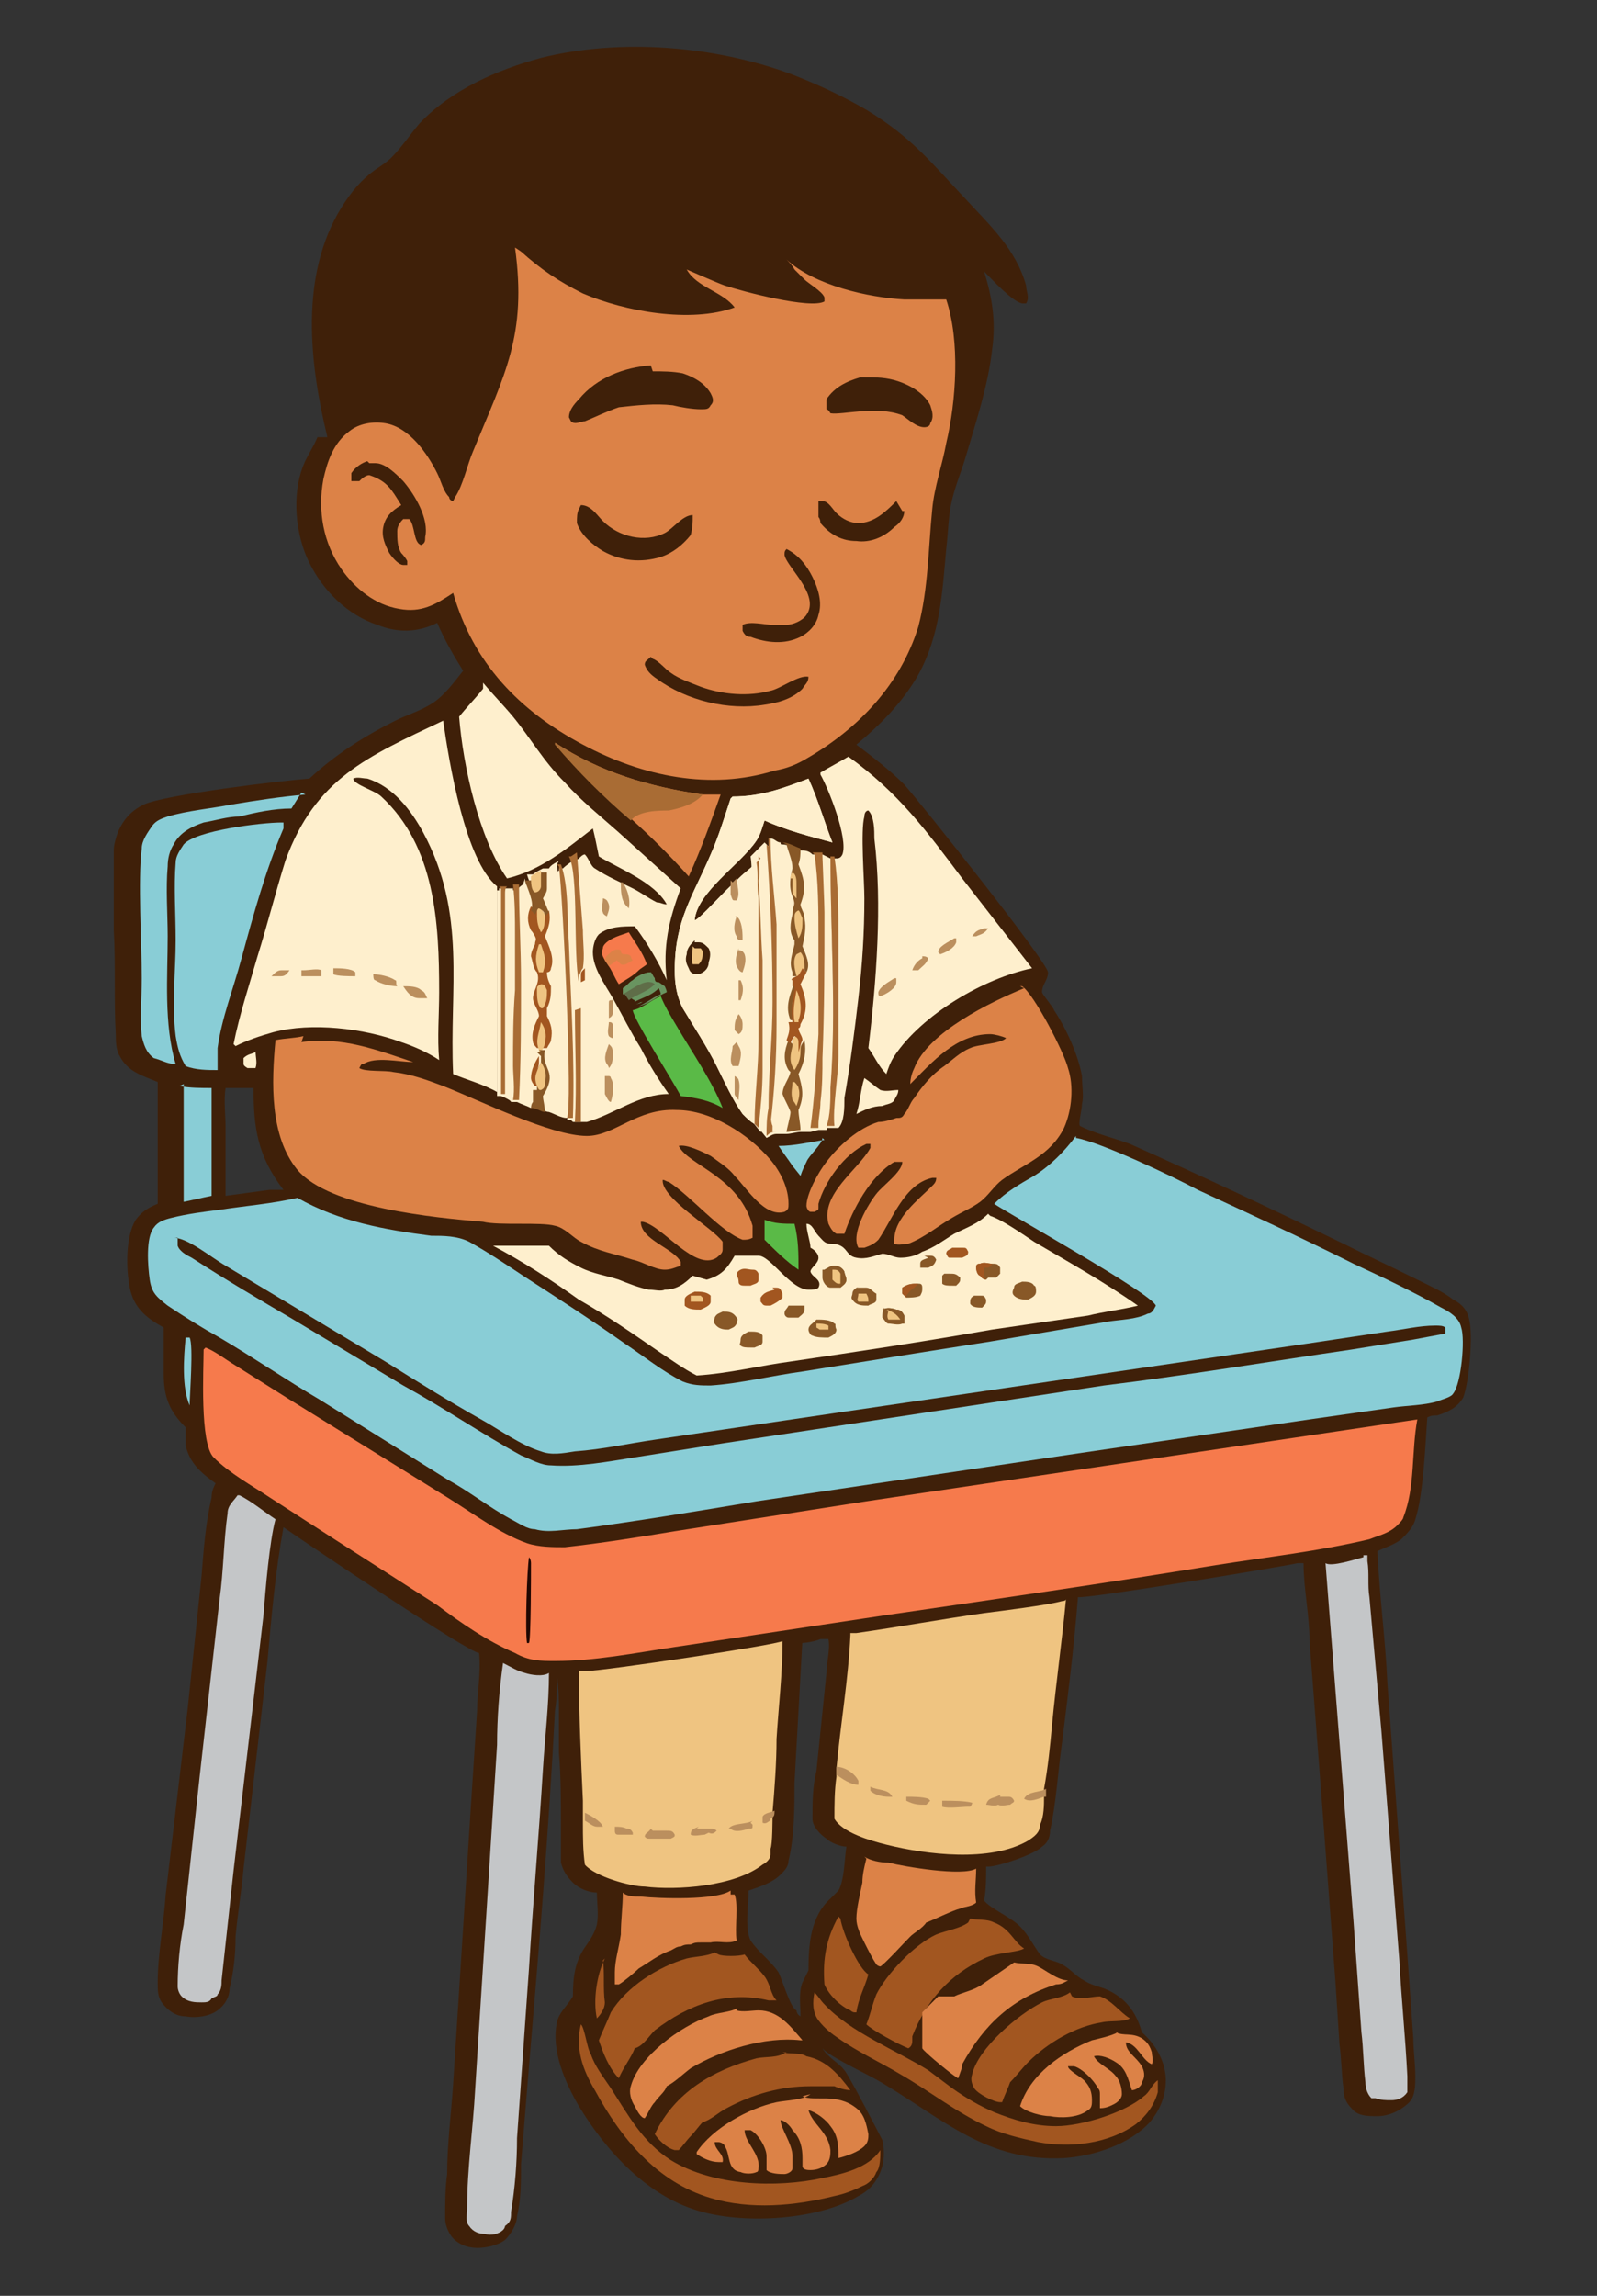 <?xml version="1.0" encoding="UTF-8"?>
<svg id="Layer_1" xmlns="http://www.w3.org/2000/svg" version="1.1" viewBox="0 0 80 115">
  <rect x="0" y="0" width="80" height="115" fill="#333333" stroke="none"/>
  <!-- Generator: Adobe Illustrator 29.1.0, SVG Export Plug-In . SVG Version: 2.1.0 Build 142)  -->
  <path d="M16.4,21.9c-.9-3.7-1.4-8.1.7-11.5.5-.8,1-1.4,1.7-1.9.3-.2.6-.4.8-.6.5-.5.9-1.1,1.4-1.7,1.6-1.7,3.9-2.7,6.1-3.3,4-1,8.7-.6,12.5.8,1.3.5,2.6,1.1,3.8,1.8,2.3,1.4,3.2,2.6,5,4.5,1.2,1.3,2.5,2.5,3,4.3,0,.3.2.6,0,.9,0,0,0,0-.2,0-.5-.1-1.5-1.2-1.9-1.6.4,1.3.6,2.5.4,3.9-.2,1.8-.8,3.6-1.3,5.3-.2.7-.5,1.4-.7,2.2-.2.8-.2,1.7-.3,2.5-.2,2.2-.3,4.3-1.4,6.3-.8,1.4-1.9,2.5-3.1,3.5.8.6,1.7,1.3,2.4,2,.8.9,7.1,8.8,7.2,9.4,0,.4-.3.6-.3,1,0,.1.6.8.6.9.6.9,1.2,2.2,1.4,3.3,0,.5.1,1,0,1.4,0,.3-.2,1-.1,1.1.8.4,1.7.6,2.5.9,3.6,1.6,7.2,3.3,10.7,5,1.2.6,2.5,1.2,3.7,1.8.6.3,1.3.6,1.8,1,.4.2.7.5.8,1,.2.8,0,3.1-.3,3.9-.3.5-.7.7-1.3.9-.2,0-.3,0-.5.1-.1,1.4-.2,3.9-.6,5.1-.1.4-.4.7-.7,1-.4.3-.8.4-1.2.6.1,2.2.4,4.4.5,6.6l1,13.6.3,4.2c0,.6.1,1.3.1,1.9,0,.4,0,1-.3,1.3-.4.4-1,.7-1.6.7-.5,0-1,0-1.3-.4-.3-.3-.4-.6-.4-1-.1-.7-.1-1.5-.2-2.2l-.2-3.1-.7-9.3-.6-7.8c0-1.3-.3-2.6-.3-3.9h0c0,0-.2,0-.3,0-.9.2-10.6,1.8-11,1.7,0,0,0,0,0,0-.2,2.5-.5,4.9-.8,7.3-.2,1.4-.3,3.1-.6,4.4,0,.3-.1.6-.4.8-.4.4-2.2,1-2.7,1,0,0,0,0-.1,0,0,.6,0,1.1-.1,1.7.3.4,1.3.8,1.8,1.3.4.4.7,1,1,1.4,0,0,0,0,0,0,.3.3.8.3,1.1.5.4.2.7.6,1.1.8.3.2.7.3,1,.4,1,.4,1.6,1.1,1.9,2.2.7.6,1.2,1.5,1.2,2.4,0,.8-.3,1.5-.8,2.1-1,1.1-2.8,1.7-4.3,1.8-3.8.2-6-1.9-9-3.7-.8-.5-2.4-1.2-3-1.7,0,0,0,0-.1-.1,0,0,0,0,0,0,.3.5.8.7,1.1,1.1.2.2,1.8,3.3,1.9,3.5.1.4.1.9,0,1.3-.2.7-.6,1.2-1.2,1.5-2,1.2-5.6,1.4-7.8.8-2.7-.7-4.8-3-6.2-5.3-.7-1.2-1.4-2.8-1.1-4.2.1-.5.5-.8.8-1.3,0-1,.1-1.8.7-2.6.2-.3.4-.6.5-1,.1-.5,0-1.1,0-1.6-.4,0-.9-.2-1.2-.5-.3-.3-.5-.6-.6-1,0-.6,0-1.3,0-1.9,0-1.2,0-2.4-.1-3.6,0-.7,0-1.4,0-2,0-.6,0-1.2-.1-1.8h0c0,.6,0,1.1-.1,1.7-.3,5.9-.8,11.9-1.3,17.8l-.4,4.9c0,.9,0,1.8-.2,2.6,0,.4-.3.9-.6,1.2-.4.3-1,.4-1.4.4-.5,0-1-.2-1.3-.6-.2-.3-.3-.6-.3-.9,0-.7,0-1.5.1-2.2,0-1.5.2-3,.3-4.5l.9-14.1.3-4.6c0-.9.2-1.9.1-2.9-.5,0-8.5-5.4-9.8-6.3-.4,2.2-.6,4.4-.8,6.7-.4,3.5-.8,6.9-1.2,10.4-.1,1.1-.3,2.3-.4,3.4,0,.9-.1,1.8-.3,2.6,0,.4-.2.8-.6,1.1-.4.3-1.1.4-1.6.3-.5,0-.9-.3-1.2-.7-.2-.3-.2-.6-.2-1,0-1.4.3-2.9.4-4.4l1.1-9.3.7-6.7c.1-1.3.2-2.6.5-3.9,0-.3.1-.5.2-.7-.7-.5-1.3-1-1.5-1.9,0-.3,0-.6,0-.9-.8-.8-1.1-1.5-1.1-2.7,0-.8,0-1.6,0-2.3-.9-.5-1.5-1-1.7-2-.2-1-.2-2.6.3-3.4.3-.4.6-.6,1.1-.8v-6.1c-.7-.3-1.5-.5-1.9-1.3-.2-.3-.2-.8-.2-1.1-.1-1.7,0-3.5-.1-5.2,0-1.3,0-2.7,0-4,0-.3.1-.6.2-.9.3-.7.7-1.1,1.3-1.4,1.1-.5,6.9-1.2,8.3-1.3,1.3-1.2,2.7-2.1,4.3-2.9.6-.3,1.3-.5,1.9-.9.6-.4,1.1-1.1,1.5-1.6-.5-.8-.9-1.5-1.3-2.4-1,.5-2,.5-3,.1-1.5-.5-2.7-1.7-3.4-3.1-.7-1.4-.9-3.4-.3-4.9.2-.5.5-.9.7-1.4ZM40.2,82.1l-.4,7.2c0,1.2,0,2.7-.3,3.9,0,.3-.2.5-.4.7-.4.4-1,.6-1.6.8,0,.7-.2,1.9.1,2.5,0,0,0,0,0,0,.4.6,1,1,1.4,1.6.2.4.6,1.8.9,1.9,0,0,0,.2.2.3,0-.6-.1-1.2.1-1.7.1-.2.2-.4.3-.6,0-1.3.1-2.7,1.1-3.6.1-.1.3-.3.4-.4.3-.5.3-1.6.4-2.2-.3,0-.8-.2-1-.4-.3-.2-.7-.6-.7-1,0-.8,0-1.6.2-2.4l.5-4.9c0-.5.2-1.2.1-1.7-.1,0-.3,0-.4,0-.2.1-.7.2-1,.2,0,0,0,0-.1,0ZM11.3,59.9l2.2-.3c.2,0,.5,0,.7,0-1.3-1.7-1.5-3.1-1.5-5.1-.4,0-.8,0-1.2,0h-.2c-.1.6,0,1.4,0,2,0,1.2,0,2.4,0,3.5Z" fill="#3f2009"/>
  <path d="M53.9,57c1.2.2,4.8,1.9,6.1,2.6,2.6,1.2,5.2,2.4,7.8,3.7,1.5.7,3,1.4,4.4,2.2.4.2.9.5,1,1,.2.6,0,2.8-.4,3.3-.1.2-.6.3-.8.4-.7.2-1.5.2-2.2.3l-4.2.6-11.6,1.7-16.1,2.4c-3,.5-6,1-9,1.4-.7,0-1.4.2-2.1,0-.4,0-.8-.3-1.2-.5-1.1-.6-2.1-1.4-3.2-2l-6.4-4c-1.7-1-3.3-2.1-5-3.1-.9-.5-1.7-1-2.6-1.6-.5-.4-.8-.6-.9-1.3-.1-.7-.2-2.1.2-2.6.2-.3.5-.4.9-.5.8-.2,1.6-.3,2.4-.4,1.3-.2,2.6-.3,3.9-.6,2.1,1.2,4.4,1.6,6.7,1.9.6,0,1.3,0,1.9.3.9.5,1.8,1.1,2.7,1.7,1.7,1.1,3.4,2.2,5.1,3.4.9.6,1.9,1.4,2.9,1.9.5.2.9.2,1.4.2,1.5-.1,3.1-.5,4.6-.7,3.1-.5,6.2-1,9.4-1.5l5.9-1c.6-.1,1.4-.1,2-.4.2,0,.3-.2.4-.4-.2-.6-7.2-4.5-8.1-5.1.6-.6,1.3-1,2-1.4.8-.5,1.5-1.2,2.1-2Z" fill="#89cdd6"/>
  <path d="M8.7,62c.7,0,1.9,1,2.6,1.4l8,4.8c1.6,1,3.2,2,4.8,2.9.9.5,2,1.3,3,1.6.5.2,1.1.1,1.7,0,1.4-.1,2.7-.4,4.1-.6l8.8-1.3,23.8-3.5,4-.6c.8-.1,1.6-.3,2.4-.3.2,0,.4,0,.5.1,0,.2,0,.2,0,.3-.5.1-1.1.2-1.6.3l-3.1.5c-4.1.6-8.3,1.3-12.4,1.8l-19.1,2.9-4.4.7c-1.3.2-2.8.5-4.2.4-.5,0-1-.3-1.5-.5-2-1.1-3.9-2.4-5.9-3.5l-5.5-3.3c-1.7-1-3.4-2-5.1-3.1-.2-.1-.6-.3-.7-.6,0-.1,0-.3,0-.4Z" fill="#3f2009"/>
  <path d="M26.1,12.6c1,.9,1.9,1.5,3.1,2.1,2.1.9,5.4,1.5,7.6.7-.6-.8-1.9-1-2.4-1.9,0,0,1.6.7,1.9.8.9.3,4.3,1.2,5,.8,0,0,0,0,0-.2-.1-.3-.8-.7-1-.9-.2-.2-.3-.3-.5-.5-.1-.2-.3-.4-.4-.5,1.4,1.3,4.1,1.9,5.9,2,.7,0,1.4,0,2.1,0,.7,2.1.5,5.1,0,7.2-.2,1.1-.6,2.2-.7,3.3-.2,2-.2,4-.7,5.9-.9,2.9-3,5.1-5.6,6.6-.5.3-1,.5-1.6.6-3.2,1-6.6.3-9.6-1.3-3.2-1.7-5.5-4.1-6.5-7.6-.9.6-1.6,1-2.7.8-1.2-.2-2.2-1-2.9-2-.9-1.3-1.2-2.9-.9-4.5.2-.9.5-1.8,1.3-2.4.5-.4,1.2-.5,1.8-.4,1.2.2,2.1,1.5,2.6,2.5.2.4.3.9.6,1.2,0,.1.1.2.2.2,0,0,0,0,.1-.2.4-.6.6-1.6.9-2.3,1.6-3.9,2.7-5.8,2.1-10.2Z" fill="#dc8247"/>
  <path d="M32.7,18.6c.5,0,1,0,1.5.1.6.2,1.1.5,1.4,1,.1.2.2.4,0,.6-.1.2-.2.2-.5.2-.4,0-1-.1-1.4-.2-.9-.1-1.8,0-2.7.1-.6.2-1.2.5-1.7.7-.2,0-.5.2-.7,0,0,0,0,0-.1-.2,0-.3.2-.6.5-.9.9-1.1,2.3-1.6,3.6-1.7Z" fill="#3f2009"/>
  <path d="M43.3,18.9c.6,0,1.1,0,1.7.2.6.2,1.3.6,1.6,1.2.1.3.2.6,0,.9,0,.1-.1.2-.3.2-.4,0-.8-.4-1.1-.6-1.3-.5-3,0-3.6-.1,0,0-.1-.2-.2-.2,0-.2,0-.4,0-.5.4-.6,1-.9,1.7-1.1Z" fill="#3f2009"/>
  <path d="M29.1,25.3c.5,0,.8.5,1.1.8.8.8,2.1,1.1,3.1.6.4-.2.9-.9,1.4-.9h0c0,.4,0,.6-.1,1-.4.5-.9.9-1.5,1.1-1,.3-2,.2-2.9-.3-.5-.3-1.1-.8-1.3-1.4,0-.3,0-.5.1-.7Z" fill="#3f2009"/>
  <path d="M32.7,33c.3.1.6.5.9.7.4.3,1,.5,1.5.7,1.1.4,2.4.5,3.5.2.5-.1,1.4-.8,1.9-.7h0c0,.3-.2.4-.3.6-.5.5-1.2.7-1.9.8-1.8.3-3.9-.2-5.4-1.3-.3-.2-.5-.4-.6-.7,0-.2.1-.2.3-.4Z" fill="#3f2009"/>
  <path d="M18.5,23.2c.1,0,.2,0,.3,0,.5,0,1,.5,1.4.9.6.7,1.3,1.9,1.1,2.8,0,.2,0,.3-.2.4-.4-.1-.3-1-.6-1.3-.1,0-.2,0-.3,0-.2.2-.3.4-.3.6,0,.4,0,.8.2,1.1,0,0,.2.2.3.4,0,0,0,0,0,.2,0,0-.1,0-.2,0-.2,0-.5-.3-.7-.6-.2-.4-.4-.8-.3-1.3.1-.5.4-.8.9-1.1-.5-.8-.7-1.2-1.6-1.5-.2,0-.4.2-.5.3-.1,0-.2,0-.4,0,0-.1,0-.2,0-.4.2-.3.5-.5.8-.6Z" fill="#3f2009"/>
  <path d="M39.4,27.5c.6.3,1,.8,1.3,1.4.3.6.5,1.3.3,1.9-.1.5-.5.9-.9,1.1-.8.4-1.7.3-2.5,0-.2,0-.3-.1-.4-.3,0-.1,0-.1,0-.3.4-.2,1.1,0,1.5,0,.2,0,.5,0,.7,0,.3,0,.8-.2,1-.5.7-1-1-2.4-1.1-3,0-.2,0-.2.2-.4Z" fill="#3f2009"/>
  <path d="M45.2,25.6s0,0,.1,0c0,0,0,0,0,0,0,0,0,0,0,0,0,0,0,0,0,0,0,0,0,0,0,0,0,0,0,0,0,0s0,0,0,0c0,0,0,0,0,0,0,0,0,0,0,0,0,.3-.2.6-.5.8-.5.5-1.2.8-1.9.7-.7,0-1.3-.3-1.8-.9,0,0,0-.2-.1-.3,0-.3,0-.6,0-.8,0,0,0,0,.2,0,.3,0,.5.4.7.6.3.3.7.5,1.1.5.8,0,1.4-.6,1.9-1.1Z" fill="#3f2009"/>
  <path d="M10.3,67.5c.5.2,1,.6,1.5.9l2.7,1.7,7.9,4.9c1.3.8,2.6,1.8,4,2.3.6.2,1.3.2,1.9.2,1.8-.2,3.7-.5,5.5-.8l9.6-1.5,27.6-4.1c-.3,1.6-.1,3.4-.7,4.9,0,.1-.2.3-.3.4-.4.4-.9.5-1.4.7-2.5.6-5.2.9-7.7,1.3-5.5.9-11,1.7-16.5,2.5l-10.6,1.6c-2,.3-4,.7-6,.7-.7,0-1.3,0-2-.4-1.4-.6-2.7-1.5-3.9-2.4l-5.3-3.4-3.1-2c-.9-.6-2-1.2-2.8-2-.7-.7-.5-4.4-.5-5.4Z" fill="#f67a4c"/>
  <path d="M26.5,78c0,0,.1.1.1.3,0,.5,0,3.8-.1,4,0,0,0,0-.1,0-.1-.6,0-3.7.1-4.3Z" fill="#210702"/>
  <path d="M15.1,52.2c2-.3,3.8.4,5.6,1-.7,0-1.9-.3-2.5.1-.1,0-.1,0-.2.2.3.2,1.3.1,1.7.2.9.1,1.7.4,2.5.7,1.8.7,5.4,2.5,7.2,2.5,1.4,0,2.5-1.4,4.5-1.3,1.7,0,3.6,1.2,4.7,2.5.5.6.9,1.4.9,2.2,0,.2,0,.3-.2.4-1,.3-1.9-1.2-2.5-1.8-.3-.4-.8-.7-1.2-1-.4-.2-1.2-.6-1.6-.5.5,1,3,1.5,3.7,4,0,.2,0,.4,0,.6-.2.1-.3.1-.5.1-1.1-.4-2.6-2.2-3.7-2.9-.1,0-.2-.1-.3-.1,0,0,0,0,0,0-.1.9,2.5,2.4,3,3.1,0,.1,0,.2,0,.4,0,.2-.2.3-.3.4-1.1.7-2.7-1.6-3.7-1.8,0,0,0,0-.1,0,0,.9,1.6,1.3,2,2,0,0,0,0,0,.2-.3.1-.5.2-.8.2-.5,0-1.1-.4-1.6-.5-.9-.3-1.7-.4-2.6-.9-.4-.2-.8-.7-1.3-.8-.7-.2-2.8,0-3.6-.2-2.4-.2-7.7-.7-9.3-2.6-1.4-1.7-1.3-4.4-1.1-6.5.5-.1,1-.1,1.4-.2Z" fill="#dc8247"/>
  <path d="M11.7,52.3c.3-1.5.8-3,1.2-4.4.5-1.6.9-3.2,1.4-4.8,1.5-4.1,4.1-5.2,7.9-7,.3,2.1,1.1,7,2.7,8.3,0,2.2,0,4.3,0,6.5,0,1.3,0,2.5,0,3.8-.7-.4-1.5-.6-2.2-.9-.2-4.3.7-8-1.5-12.1-.6-1.1-1.5-2.3-2.8-2.7-.2,0-.5-.1-.7,0,0,.3,1.1.6,1.4.9,2.7,2.5,2.9,6.3,2.9,9.8,0,1.1-.1,2.3,0,3.4-.6-.4-1.3-.7-1.9-.9-1.9-.7-4.5-1-6.4-.5-.7.2-1.3.4-1.9.7Z" fill="#feefcd"/>
  <path d="M18.7,48.8c.3,0,.8.1,1.1.3.1,0,0,.2.1.3-.3,0-.8-.1-1.1-.3-.1,0-.1-.2-.1-.3Z" fill="#bb8f5e"/>
  <path d="M20.2,49.4c.3,0,.7,0,.9.2.2.1.2.2.3.4-.1,0-.2,0-.4,0-.4,0-.6-.3-.8-.6Z" fill="#bb8f5e"/>
  <path d="M16.7,48.5c.3,0,.9,0,1.1.2,0,0,0,.1,0,.2-.3,0-.9,0-1.1-.1,0,0,0-.2,0-.3Z" fill="#bb8f5e"/>
  <path d="M15.2,48.6c.3,0,.7-.1.9,0,0,.1,0,.1,0,.3-.3,0-.7,0-1,0,0-.1,0-.1,0-.3Z" fill="#bb8f5e"/>
  <path d="M14,48.6c.2,0,.3,0,.5,0h0c-.2.3-.3.3-.5.3-.2,0-.3,0-.4,0h0c.2-.2.3-.3.5-.3Z" fill="#bb8f5e"/>
  <path d="M24.2,34.2c.5.6,1,1.1,1.5,1.7.9,1.1,1.5,2.2,2.6,3.3.8.9,1.8,1.7,2.7,2.5,1,.9,2.1,1.9,3.1,2.8-.6,1.6-.9,2.9-.7,4.6-.4-.9-1-1.9-1.6-2.7-.6,0-1.3,0-1.8.4-.2.2-.3.6-.3.9,0,.8.6,1.6,1,2.3h0c.5.9.9,1.7,1.4,2.5.4.8.9,1.6,1.4,2.3-1.5,0-2.7,1-4.1,1.4-.1,0-.2,0-.3,0h-.4c-.1-.1-.2-.2-.3-.2-.3,0-.6-.2-.9-.3-.2,0-.4-.2-.7-.2-.2-.1-.5-.2-.7-.3h-.3c0-.1-.5-.3-.5-.3h-.2c0-1.3,0-2.6,0-3.8,0-2.2,0-4.3,0-6.5h.4s.3,0,.3,0h.3c0-.1.3-.3.3-.3.1,0,.1,0,.3,0,.1-.1.3-.2.5-.3h.3c.1-.2.4-.3.5-.4h.2c.2-.2.4-.3.5-.4l.3-.2c.1-.1.2-.2.3-.2.2.2.3.6.5.7.6.4,1.3.7,1.9,1,.4.2.8.5,1.2.7.2,0,.3.1.5.1h0c-.6-1.1-2.4-1.8-3.4-2.4-.1-.5-.2-1-.3-1.4-1.3,1-2.6,2.1-4.3,2.5-1.4-2-2.2-5.6-2.4-8.1.4-.5.8-.9,1.2-1.4Z" fill="#feefcd"/>
  <path d="M26.3,44c0,.4.5,1.1.3,1.5-.1.4-.2.8,0,1.2,0,0,.1.2.2.3,0,.2,0,.2,0,.4,0,.2-.2.4-.2.6,0,.3.1.6.3.8.1.4-.2.8-.2,1.3,0,.4.3.6.3.9-.2.4-.5.8-.3,1.3,0,.2.1.3.2.5v.2c.1,0,.2.3.2.3-.2.4-.4.7-.2,1.2,0,0,0,0,0,0h-.2c.1.4.2.4,0,.7,0,.1,0,.2-.1.3-.2-.1-.5-.2-.7-.3h-.3c0-.1-.5-.3-.5-.3h-.2c0-1.3,0-2.6,0-3.8,0-2.2,0-4.3,0-6.5h.4s.3,0,.3,0h.3c0-.1.3-.3.3-.3Z" fill="#feefcd"/>
  <path d="M25.7,44.3c0,.8,0,1.6.1,2.5,0,.9,0,1.9,0,2.8,0,1.3,0,2.5-.1,3.8,0,.4,0,1.3,0,1.6l-.5-.2h-.2c0-1.3,0-2.6,0-3.8,0-2.2,0-4.3,0-6.5h.4s.3,0,.3,0Z" fill="#feefcd"/>
  <path d="M25,44.4h.4c-.1.1-.1.2-.1.4,0,1.1,0,2.3,0,3.4,0,2.2,0,4.4,0,6.6h-.2c0-1.3,0-2.6,0-3.8,0-2.2,0-4.3,0-6.5Z" fill="#a96c34"/>
  <path d="M25.7,44.3h.3c0,1.6.1,3.2.1,4.9,0,2,0,3.9-.1,5.9h-.3c.1-.5,0-1.3,0-1.7,0-1.3,0-2.5.1-3.8,0-.9,0-1.9,0-2.8,0-.8,0-1.6-.1-2.5Z" fill="#a96c34"/>
  <path d="M27,52.9v.3c0,.4-.3.7,0,1.2,0,0,0,0,0,0h-.2c0,0-.2-.2-.2-.4,0-.4.2-.8.4-1.1Z" fill="#a25620"/>
  <path d="M27.9,43.3c.2,1.6.7,12.2.4,12.6-.3,0-.6-.2-.9-.3-.2,0-.4-.2-.7-.2,0,0,0-.2.1-.3,0-.3,0-.3,0-.6h.2c0-.1,0-.2,0-.2-.2-.5,0-.7.2-1.2v-.3c0,0-.2-.2-.2-.2,0-.1-.2-.3-.2-.5-.1-.5.1-.9.3-1.3,0-.3-.3-.6-.3-.9,0-.4.4-.8.2-1.3-.2-.2-.2-.5-.3-.8,0-.2.1-.4.2-.6,0-.2.1-.2,0-.4,0,0-.1-.2-.2-.3-.2-.4-.2-.8,0-1.2.2-.4-.2-1.1-.3-1.5.1,0,.1,0,.3,0,.1-.1.3-.2.5-.3h.3c.1-.2.4-.3.5-.4Z" fill="#feefcd"/>
  <path d="M26.8,45.7c0-.1,0-.2.2-.3.1.1.2.3.3.4,0,0,.1-.1.2-.2.1.5,0,.8-.2,1.3.2.5.5,1.1.3,1.6,0,0,0,.2-.2.2,0,.3.1.5.2.7,0,.4,0,.7-.2,1.1,0,.2,0,.2,0,.4.2.4.3.7.2,1.2,0,.1-.1.2-.2.4h-.2c0,0-.1,0-.1,0h-.2c0,0-.2-.2-.2-.3-.1-.5.1-.9.3-1.3,0-.3-.3-.6-.3-.9,0-.4.4-.8.2-1.3-.2-.2-.2-.5-.3-.8,0-.2.1-.4.2-.6,0-.2.1-.2,0-.4,0,0-.1-.2-.2-.3-.2-.4-.2-.8,0-1.2l.2.2Z" fill="#a25620"/>
  <path d="M27,52.6s0,0,0,0c-.2-.5,0-.8.1-1.4.2.3.3.6.2,1,0,.2-.1.3-.2.5,0,0-.1,0-.1,0Z" fill="#efc481"/>
  <path d="M26.8,45.7c0-.1,0-.2.2-.3.1.1.2.3.3.4,0,.3,0,.7-.2.9,0,0,0,0,0,0-.2-.4-.2-.6-.2-1.1Z" fill="#efc481"/>
  <path d="M27.2,50.5s0,0-.1,0c-.2-.2-.2-.6-.2-.9,0-.2,0-.2.2-.3.2,0,.2.1.3.3,0,.3,0,.6-.2.9Z" fill="#efc481"/>
  <path d="M27.1,47.3c.2.6.3.8.1,1.4h-.2c-.2-.5-.2-.8,0-1.4Z" fill="#efc481"/>
  <path d="M27,52.6s.1,0,.1,0h.2c-.2,1,.7,1-.1,2.3,0,.2.1.5.1.8-.2,0-.4-.2-.7-.2,0,0,0-.2.1-.3,0-.3,0-.3,0-.6h.2c0-.1,0-.2,0-.2-.2-.5,0-.7.2-1.2v-.3c0,0-.2-.2-.2-.2h.2Z" fill="#885827"/>
  <path d="M27.1,53.2c.2.3.3.6.2,1,0,.2,0,.3-.2.4-.1,0-.1,0-.2-.2,0,0,0,0,0,0-.2-.5,0-.7.2-1.2Z" fill="#efc481"/>
  <path d="M27.1,43.7h.3c0,.2,0,.5,0,.8,0,.2-.1.3-.2.5.1.2.2.5.3.7,0,0-.1.1-.2.2,0-.2-.1-.3-.3-.4-.1,0-.1.2-.2.3l-.2-.2c.2-.4-.2-1.1-.3-1.5.1,0,.1,0,.3,0,.1-.1.3-.2.5-.3Z" fill="#885827"/>
  <path d="M27.1,43.7c0,.2,0,.5,0,.7,0,.1-.1.3-.3.3-.2-.1-.2-.5-.2-.8.1-.1.3-.2.5-.3Z" fill="#efc481"/>
  <path d="M28.6,42.9c.4,1,.2,5,.5,6.3,0,.4,0,.8,0,1.3,0,1.8.1,3.7,0,5.6h0c0,0-.4,0-.4,0-.1,0-.2,0-.3,0,.3-.5-.2-11.1-.4-12.6h.2c.2-.2.4-.3.5-.4Z" fill="#feefcd"/>
  <path d="M27.9,43.3h.2c.4,1.1.3,2.7.4,4,.1,2.9.3,5.8.2,8.7-.1,0-.2,0-.3,0,.3-.5-.2-11.1-.4-12.6Z" fill="#a96c34"/>
  <path d="M28.6,42.9l.3-.2c.1,1.3.2,2.6.3,3.9,0,.6.1,1.3,0,1.9-.1.1-.1.2-.2.4,0,.1,0,.2,0,.3-.3-1.4,0-5.4-.5-6.3Z" fill="#a96c34"/>
  <path d="M29.1,50.5c0-.2,0-.4,0-.6,0,0,0,.3,0,.4h0c0,.4,0,.9,0,1.3,0,.9,0,1.8,0,2.7,0,.6,0,1.3,0,1.9-.1,0-.2,0-.3,0h0c.1-1.9,0-3.8,0-5.6Z" fill="#a96c34"/>
  <path d="M29.1,49.2c0-.1,0-.2,0-.3,0-.2,0-.2.2-.4,0,.6,0,1.1,0,1.7h0c0,0,0-.4,0-.4,0,.2,0,.4,0,.6,0-.4,0-.8,0-1.3Z" fill="#a25620"/>
  <path d="M30.7,50h0c0,.3,0,.4,0,.6,0,.2,0,.3-.2.4h0c0-.3,0-.5,0-.7,0-.2,0-.2.2-.2Z" fill="#bb8f5e"/>
  <path d="M30.5,53.9c0,0,.1,0,.1.1.2.3.1.9,0,1.2-.1,0-.2-.2-.3-.4,0-.3,0-.7,0-.9Z" fill="#bb8f5e"/>
  <path d="M31.2,44.2s0,0,0,0c.2.3.4.8.3,1.3,0,0,0,0-.1-.1-.3-.3-.3-.8-.3-1.2Z" fill="#bb8f5e"/>
  <path d="M30.6,52.4s0,0,0,0c.1.1.1.3.1.4,0,.2,0,.5-.2.7,0,0,0-.1-.1-.2-.2-.3,0-.7.1-1Z" fill="#bb8f5e"/>
  <path d="M30.2,45c0,0,.1,0,.2.1.2.3.1.5,0,.8,0,0-.2-.1-.2-.2-.1-.2,0-.4,0-.7Z" fill="#bb8f5e"/>
  <path d="M30.5,51.2c.1,0,.2,0,.2.2,0,.2,0,.4,0,.6,0,0-.1,0-.2-.1-.1-.2,0-.5,0-.7Z" fill="#bb8f5e"/>
  <path d="M42.6,81.8c.1,0,.2,0,.3,0,2.1-.3,4.3-.7,6.4-1,.8-.1,3.2-.4,3.9-.6,0,0,.2,0,.2-.1-.2,2.1-.5,4.2-.7,6.3-.1,1.1-.2,2.1-.4,3.2,0,.1,0,.2,0,.4,0,.4,0,1-.2,1.4,0,.4-.3.6-.6.8-1.9,1.1-5.1.7-7.1.2-.8-.2-2.2-.6-2.6-1.3,0-.7,0-1.4.1-2.1,0-.1,0-.2,0-.4.2-2.2.6-4.5.7-6.7Z" fill="#efc481"/>
  <path d="M41.9,88.5c.4,0,.9.3,1.1.7,0,0,0,.1,0,.2h0c-.4,0-.8-.3-1.1-.5h0c0,0,0-.2,0-.3Z" fill="#bb8f5e"/>
  <path d="M52.3,90s0,0,0,0c-.3.1-.7.3-1,.1.2-.4.8-.3,1.1-.5,0,0,0,0,0,0,0,.1,0,.2,0,.4Z" fill="#bb8f5e"/>
  <path d="M47.3,90.2c.4,0,1,0,1.4.1h0c0,.1-.1.2-.1.2,0,0,0,0-.1,0-.3,0-1,.1-1.3,0,0-.2,0-.2,0-.3Z" fill="#bb8f5e"/>
  <path d="M50.1,90c.1,0,.3,0,.4,0,.1,0,.2,0,.3.2h0c0,.1-.1.1-.2.2-.2,0-.4.1-.6,0-.2.1-.4,0-.6,0h0c.1-.4.4-.3.7-.5,0,0,0,0,0,0Z" fill="#bb8f5e"/>
  <path d="M45.4,90c.3,0,.8,0,1.1.1,0,0,0,0,.1.1h0c0,0-.2.2-.2.2-.4,0-.6,0-1-.2,0-.1,0-.2,0-.3Z" fill="#bb8f5e"/>
  <path d="M43.6,89.5c.4.2.9.1,1.1.5,0,0-.1,0-.2,0-.3,0-.7-.1-.9-.3,0,0,0-.2,0-.3Z" fill="#bb8f5e"/>
  <path d="M49.6,60.9c.6.2,1.6.9,2.2,1.3,1.7,1,3.5,2,5.2,3.2-.8.2-1.7.3-2.5.5l-4.8.7c-3.4.6-6.7,1.1-10.1,1.6-1.5.2-3.1.6-4.7.7-.6-.3-1.3-.8-1.9-1.2-1.3-.9-2.6-1.8-4-2.6-1.4-1-2.8-1.9-4.3-2.7h2.8c.5.5,1,.8,1.6,1.1.6.3,1.3.4,1.9.6.5.2,1,.4,1.5.5.3,0,.6.1.8,0,.6,0,1-.3,1.4-.7l.7.2c.7-.2,1-.5,1.4-1.2.4,0,.8,0,1.2,0,.6,0,1.6,1.7,2.5,1.7.2,0,.4,0,.5-.1.2-.4-.3-.5-.4-.8,0-.2.4-.4.4-.7,0-.2-.2-.4-.4-.5,0-.3-.2-.8-.2-1.2h0c.3,0,.4.4.6.6.2.2.3.4.6.4.9,0,.7.6,1.3.7.5.1.9-.1,1.3-.2.3,0,.6.2.9.2.4,0,.8-.1,1.1-.3.6-.2,1.1-.6,1.6-.9.6-.3,1.2-.5,1.7-1Z" fill="#feefcd"/>
  <path d="M42.9,64.5c.2,0,.3,0,.5,0,.2,0,.3.2.5.3,0,.1,0,.2,0,.3,0,.2-.3.2-.4.3-.3,0-.6,0-.8-.3-.1-.1,0-.2,0-.3,0-.2.2-.3.4-.4Z" fill="#885827"/>
  <path d="M42.9,64.8c.2,0,.3,0,.5,0,.1.2.1.2.1.4-.2,0-.3,0-.5,0-.1-.1,0-.2,0-.4Z" fill="#efc481"/>
  <path d="M41.3,63.6c.2-.1.3-.2.5-.2.2,0,.4.1.5.3,0,.1.1.3.1.4,0,.2-.2.3-.3.4-.2,0-.3,0-.5,0-.2,0-.4-.3-.4-.5,0-.2,0-.3,0-.4Z" fill="#885827"/>
  <path d="M41.3,63.6c.2-.1.3-.2.5-.2.2,0,.4.1.5.3,0,.1.1.3.1.4,0,.2-.2.3-.3.4v-.2c0-.2,0-.3-.1-.5-.1-.1-.2-.1-.4-.2-.1,0-.2,0-.3,0Z" fill="#885827"/>
  <path d="M41.7,63.6c.2,0,.3,0,.4.2,0,.2,0,.3,0,.5,0,0-.1,0-.1,0-.1,0-.2-.1-.3-.2,0-.2,0-.3,0-.4Z" fill="#efc481"/>
  <path d="M44.2,65.6c.2-.1.4-.1.7,0,.2,0,.3.1.4.3,0,.1,0,.2,0,.3,0,0,0,0,0,.1,0,0,0,0,0,0,0,0,0,0,0,0,0,0,0,0-.1,0-.2.1-.5,0-.7,0-.1,0-.2-.2-.3-.3,0-.2,0-.3.1-.5Z" fill="#885827"/>
  <path d="M44.2,65.6c.2-.1.4-.1.7,0,.2,0,.3.1.4.3,0,.1,0,.2,0,.3,0,0,0,0,0,.1h-.2c-.2-.5-.4-.6-.7-.7h-.2Z" fill="#885827"/>
  <path d="M44.4,65.6c.3.1.5.2.7.5-.2,0-.4,0-.6,0-.1-.2,0-.3,0-.5Z" fill="#efc481"/>
  <path d="M34.8,64.7c.3,0,.6,0,.8.2,0,.1,0,.2,0,.3,0,.2-.3.3-.5.4-.3,0-.6,0-.8-.2,0-.1,0-.1,0-.3,0-.2.3-.3.5-.4Z" fill="#a25620"/>
  <path d="M34.7,64.9c.1,0,.3,0,.4,0,0,0,0,0,.1.1v.2c-.3,0-.5,0-.6,0,0-.2,0-.2,0-.3Z" fill="#efc481"/>
  <path d="M40.9,66.1c.3,0,.7,0,.9.2.1,0,0,.1.1.3,0,.2-.2.3-.4.4-.3,0-.6,0-.8-.1-.1,0-.2-.2-.2-.3,0-.2.2-.3.3-.4Z" fill="#885827"/>
  <path d="M40.9,66.3c.2,0,.4,0,.6.1v.2c-.1,0-.3,0-.4,0-.1,0,0,0-.2-.1v-.2Z" fill="#efc481"/>
  <path d="M51.2,64.2c.2,0,.5,0,.6.2.1,0,.1.2.1.3,0,.2-.2.3-.4.4-.2,0-.5,0-.7-.2-.1-.1-.1-.2,0-.4,0-.2.2-.2.4-.3Z" fill="#885827"/>
  <path d="M36.2,65.7c.3,0,.5,0,.7.3.1.1,0,.2,0,.3-.1.2-.2.2-.4.3-.2,0-.5,0-.7-.3-.1-.1,0-.2,0-.3.1-.2.2-.2.4-.3Z" fill="#885827"/>
  <path d="M37.5,66.7s0,0,.1,0c.2,0,.5,0,.6.2,0,0,0,.1,0,.3,0,.2-.2.2-.4.3,0,0-.2,0-.2,0-.2,0-.4,0-.5-.1-.1,0,0-.1,0-.3,0-.2.2-.3.4-.4Z" fill="#885827"/>
  <path d="M38.7,64.5c0,0,.1,0,.2,0,.2,0,.2.1.3.3,0,0,0,.1,0,.2-.2.2-.4.3-.6.4,0,0-.1,0-.2,0-.2,0-.2-.1-.3-.2,0,0,0-.2,0-.2.2-.3.4-.3.7-.4Z" fill="#a25620"/>
  <path d="M49.4,64.1c0,0-.2,0-.3-.2-.1,0-.2-.2-.2-.4,0-.1,0-.2.2-.2.2-.1.4,0,.6,0,.2,0,.3,0,.4.2,0,.1,0,.2,0,.3,0,0-.2.2-.2.2-.2,0-.3,0-.4,0Z" fill="#885827"/>
  <path d="M49.4,64.1c0,0-.2,0-.3-.2-.1,0-.2-.2-.2-.4,0-.1,0-.2.2-.2.2-.1.4,0,.6,0,0,0,0,.1-.2.2,0,0-.1,0-.2,0,0,0,0,.2,0,.2h0c0,0,0,.3,0,.3Z" fill="#a25620"/>
  <path d="M37.3,64.4c-.1,0-.3,0-.3-.2,0,0,0-.2-.1-.3,0-.1,0-.2.2-.3.2-.1.4,0,.6,0,.1,0,.2,0,.3.2,0,.1,0,.2,0,.3,0,.2-.2.2-.4.3,0,0-.1,0-.2,0Z" fill="#a25620"/>
  <path d="M45.4,65c0,0-.1-.1-.2-.2,0-.2,0-.2,0-.3.3-.2.5-.2.8-.2.1,0,.2,0,.2.2,0,.2,0,.2-.1.4-.2.1-.5.1-.8.1Z" fill="#885827"/>
  <path d="M45.4,65c0,0-.1-.1-.2-.2,0-.2,0-.2,0-.3.3-.2.5-.2.8-.2,0,0-.1.1-.2.2-.2.1-.3.3-.4.4,0,0,0,0,0,0Z" fill="#a25620"/>
  <path d="M39.5,65.4c.2,0,.5,0,.8,0,0,0,0,0,0,.2,0,.2-.2.3-.3.4-.2,0-.4,0-.5,0-.1,0-.2-.1-.2-.2,0-.2.1-.2.2-.4Z" fill="#885827"/>
  <path d="M47.8,62.5c.1,0,.3,0,.4,0,.2,0,.2,0,.3.2,0,.2-.1.2-.3.3-.2,0-.4,0-.6,0-.1,0-.1,0-.2-.2,0-.2.2-.2.3-.3Z" fill="#a25620"/>
  <path d="M47.3,63.8c.1,0,.2,0,.3,0,.2,0,.3,0,.5.2,0,.2,0,.2-.2.4,0,0-.1,0-.2,0-.2,0-.4,0-.5-.1,0-.2,0-.3,0-.4Z" fill="#885827"/>
  <path d="M46.3,62.9c0,0,.2,0,.3,0,.1,0,.2,0,.3.2h0c-.1.3-.2.3-.4.4-.1,0-.3,0-.4,0,0,0,0,0,0-.2,0-.2.2-.2.4-.3Z" fill="#885827"/>
  <path d="M48.8,64.9c0,0,.2,0,.3,0,.2,0,.2,0,.3.2,0,.2,0,.2-.2.4-.2,0-.5,0-.6-.2,0-.2,0-.3.2-.4Z" fill="#885827"/>
  <path d="M29.1,83.7c.1,0,.2,0,.3,0,.8,0,9.5-1.3,9.8-1.5,0,0,0,0,0,0,0,0,0,0,0,0,0,1.6-.2,3.3-.3,4.9,0,1.2-.1,2.5-.2,3.7,0,.3,0,1.6-.1,1.8,0,0,0,.2,0,.3,0,.2-.2.4-.4.5-1.4,1.1-4.3,1.3-5.9,1.1-.7,0-2.5-.5-3-1.1-.1-.7-.1-1.4-.1-2.1,0-.3,0-.7,0-1.1-.1-2.2-.2-4.3-.2-6.5Z" fill="#efc481"/>
  <path d="M29.3,90.2c0,.2,0,.4,0,.6.2.1.8.4.9.7,0,0,0,0,0,0-.1,0-.2,0-.3,0-.2,0-.4-.2-.6-.3h0c0-.4,0-.8,0-1.1Z" fill="#bb8f5e"/>
  <path d="M32.7,91.7c.2,0,.5,0,.7,0,.2,0,.3,0,.4.2,0,.1,0,.1-.2.2h-.2c-.2,0-.5,0-.8,0-.2,0-.2,0-.3-.1,0-.2.2-.2.3-.4Z" fill="#bb8f5e"/>
  <path d="M37.6,91.3c0,0,0,0,.1.1h0c0,.2,0,.2-.2.2-.3.1-.7.2-.9,0h-.1s0,0,0,0c.2-.3.9-.2,1.2-.4Z" fill="#bb8f5e"/>
  <path d="M34.9,91.6c.2,0,.5,0,.7,0,.1,0,.2,0,.3.1h0c-.1.1-.2.2-.4.1,0,0,0,0-.2.1-.2,0-.5.1-.7,0h0c0-.3.2-.3.4-.4Z" fill="#bb8f5e"/>
  <path d="M30.8,91.5c.2,0,.4,0,.6.1.1,0,.2,0,.3.2h0c0,.1,0,.1,0,.1-.1,0-.5,0-.7,0-.1,0-.2,0-.2-.2v-.2Z" fill="#bb8f5e"/>
  <path d="M38.6,91.2c-.1,0-.2.2-.4.1h0c0-.2,0-.2,0-.3.1-.2.4-.2.6-.3,0,.2,0,.3-.2.4,0,0,0,0,0,0Z" fill="#bb8f5e"/>
  <path d="M36.7,39.9c1.4,0,2.5-.4,3.8-.9.5,1.1.8,2.2,1.2,3.2-1.1-.3-2.3-.6-3.4-1.1-.1.3-.2.7-.4,1-.8,1.2-3,2.6-3.1,4h0c.3-.1,1.5-1.5,2-1.9l.2-.2c.3-.3.6-.5.9-.8l.2-.2c.2-.2.3-.3.5-.5h0c0-.2,0-.3,0-.4h.1c.2,0,.3.2.5.2.3,0,.6.2.9.3.2,0,.4,0,.6.2h.5c0,.1.4.3.4.3,0,3.9.3,7.7,0,11.6,0,.6,0,1.4-.2,1.9h-.4s-.4.1-.4.1c-.2,0-.3,0-.5,0-.2,0-.5.1-.7.1h-.5c-.2,0-.3.1-.5.2h0c0,0-.4-.5-.4-.5l-.2-.2c-.2-.1-.4-.3-.6-.5-.5-.7-.9-1.6-1.3-2.4-.5-1-1.1-1.9-1.7-2.9-.3-.6-.4-1.2-.4-1.9,0-2.5.9-3.7,1.8-5.8.4-.9.7-1.9,1-2.8Z" fill="#feefcd"/>
  <path d="M36.7,39.9c1.4,0,2.5-.4,3.8-.9.5,1.1.8,2.2,1.2,3.2-1.1-.3-2.3-.6-3.4-1.1-.1.3-.2.7-.4,1-.8,1.2-3,2.6-3.1,4h0c.3-.1,1.5-1.5,2-1.9l.2-.2c.3-.3.6-.5.9-.8,0,.6,0,1.2.1,1.8,0,2.3.1,4.7,0,7,0,1.4-.1,2.8-.2,4.3-.2-.1-.4-.3-.6-.5-.5-.7-.9-1.6-1.3-2.4-.5-1-1.1-1.9-1.7-2.9-.3-.6-.4-1.2-.4-1.9,0-2.5.9-3.7,1.8-5.8.4-.9.7-1.9,1-2.8Z" fill="#feefcd"/>
  <path d="M36.7,44.2l.2-.2c0,.3.2.8,0,1.1h-.1c-.1,0-.1,0-.2-.3,0-.1,0-.6,0-.7Z" fill="#bb8f5e"/>
  <path d="M34.8,47.2c0,0,.1,0,.2,0,.2,0,.3.1.5.3.1.2.1.4,0,.7,0,.3-.2.5-.5.6,0,0,0,0,0,0-.2,0-.4,0-.5-.3-.1-.2-.2-.4-.1-.7,0-.3.2-.5.4-.7Z" fill="#3f2009"/>
  <path d="M34.8,47.5c0,0,.2,0,.3,0,0,0,.1.1.1.2,0,.2,0,.4-.2.6h-.2s-.1,0-.1,0c-.1-.3,0-.6,0-.9Z" fill="#efc481"/>
  <path d="M37,47.6c.1,0,.2,0,.3.2.1.3,0,.6-.1.9-.1,0-.2-.1-.3-.3-.1-.3,0-.6.1-.9Z" fill="#bb8f5e"/>
  <path d="M36.8,45.9c0,0,.1,0,.2.1.2.3.2.8.2,1.1-.1,0-.3,0-.3-.2-.2-.3-.1-.7,0-1Z" fill="#bb8f5e"/>
  <path d="M36.9,52.2c0,0,0,0,.1.2.2.3.1.6,0,1-.1,0-.2,0-.3,0-.2-.3,0-.7,0-1Z" fill="#bb8f5e"/>
  <path d="M36.8,53.9c0,0,.2.1.2.2.1.3,0,.7,0,1,0,0-.2-.2-.2-.3,0-.3,0-.7,0-.9Z" fill="#bb8f5e"/>
  <path d="M36.9,49.1h.2c.2.4.1.7,0,1h-.1s0,0,0,0c0-.3,0-.6,0-1Z" fill="#bb8f5e"/>
  <path d="M37,50.8c.1.1.2.3.2.5,0,.2,0,.4-.2.5,0,0-.1-.1-.2-.2,0-.3,0-.5.2-.8Z" fill="#bb8f5e"/>
  <path d="M38.5,42.4h0c0-.2,0-.3,0-.4h.1c.2,0,.3.2.5.2,0,.4.3.8.3,1.2-.1.5-.2,1,0,1.4.2.5.1.4,0,.9,0,.4-.1.9.1,1.3,0,0,0,0,0,0,0,.1,0,.1,0,.2-.2.5-.3.9-.1,1.4,0,0,0,.1,0,.2v.3c.1,0,.2,0,.2,0v.2c-.2.5-.2,1-.1,1.6h-.2c.1.4,0,.6-.1,1-.1.5-.2,1,0,1.5,0,0,0,0,.1.1,0,.4-.3.7-.4,1.1.1.3.2.6.4.9,0,.2-.1.9-.2,1h-.5c-.2,0-.3.1-.5.2h0c0,0-.4-.5-.4-.5l-.2-.2c0-1.4.2-2.8.2-4.3,0-2.3,0-4.7,0-7-.1-.6,0-1.2-.1-1.8l.2-.2c.2-.2.3-.3.5-.5Z" fill="#feefcd"/>
  <path d="M38.5,42.4c.2,2.6.4,5.2.3,7.9,0,1.7-.3,3.5-.2,5.2h0c0,.2,0,.7.1.9h0c0,0,0,.2,0,.3,0,0,.1,0,.2,0-.2,0-.3,0-.5.2h0c0,0-.4-.5-.4-.5l-.2-.2c0-1.4.2-2.8.2-4.3,0-2.3,0-4.7,0-7-.1-.6,0-1.2-.1-1.8l.2-.2c.2-.2.3-.3.5-.5Z" fill="#feefcd"/>
  <path d="M38,42.9c0,.4.1.8,0,1.2.1,1.3.1,2.6.2,4,0,1.8,0,3.6,0,5.5,0,1-.1,1.9-.2,2.9l-.2-.2c0-1.4.2-2.8.2-4.3,0-2.3,0-4.7,0-7-.1-.6,0-1.2-.1-1.8l.2-.2Z" fill="#a96c34"/>
  <path d="M38.6,55.5h0c0,.2,0,.7.1.9h0c0,0,0,.2,0,.3,0,0,.1,0,.2,0-.2,0-.3,0-.5.2h0c0-.5,0-.9.1-1.4Z" fill="#a96c34"/>
  <path d="M38.5,42.4h0c0-.2,0-.3,0-.4h.1c0,1.4.2,2.9.3,4.3,0,1.7,0,3.3,0,5,0,1.7-.1,3.3-.3,5h0c-.1-.1-.1-.6-.1-.8h0c0-1.8.2-3.5.2-5.3,0-2.6-.1-5.2-.3-7.9Z" fill="#a96c34"/>
  <path d="M39.8,49.2h.1c0,0,0,.3,0,.3-.2.5-.3,1-.1,1.6h-.2c0,0,0,0,0,0-.3-.7,0-1.3.2-1.9Z" fill="#885827"/>
  <path d="M41.2,42.8l.4.2c0,3.9.3,7.7,0,11.6,0,.6,0,1.4-.2,1.9h-.4c0,0,0,0,0-.2,0-.4,0-.7.1-1.1,0-.7.1-1.4.1-2.2.1-2.4.2-4.9.1-7.3,0-.3-.2-2.6-.1-2.8,0,0,0,0,0-.1Z" fill="#feefcd"/>
  <path d="M39.2,42.2c.3,0,.6.2.9.3,0,.3,0,.5-.1.8.3.8.4,1.2.1,2,0,.2.2.4.2.7.1.5,0,.9-.1,1.4.2.5.4.9.2,1.3l-.2-.2c0,.2-.1.3-.3.4h0s-.2,0-.2,0c0,0,0-.1,0-.2-.2-.5,0-.9.1-1.4,0-.1,0-.1,0-.2,0,0,0,0,0,0-.3-.4-.2-.9-.1-1.3,0-.5.2-.4,0-.9-.2-.5-.1-1,0-1.4,0-.4-.2-.8-.3-1.2Z" fill="#885827"/>
  <path d="M39.9,48.9h0c-.1-.4-.2-.8,0-1.1,0,0,0,0,.2-.1,0,0,0,0,0,0,.2.2.2.6.2.8,0,.2-.1.3-.3.4h0Z" fill="#efc481"/>
  <path d="M39.6,44c0-.1,0-.2.1-.3.2.1.2.4.2.6,0,.2,0,.5,0,.7,0,0,0,0,0,0h0c0,0-.2-.2-.2-.3v-.7Z" fill="#efc481"/>
  <path d="M39.8,46c0-.2,0-.3.2-.4.1.1.1.2.2.4,0,.4,0,.7-.2,1-.1-.3-.2-.7-.2-1Z" fill="#efc481"/>
  <path d="M40.7,42.7h.5c0,.2,0,.2,0,.2,0,.1.1,2.4.1,2.8,0,2.4,0,4.9-.1,7.3,0,.7,0,1.4-.1,2.2,0,.4-.1.8-.1,1.1,0,.1,0,.1,0,.2h-.4c.2-1.5.3-3.1.4-4.7,0-1.6,0-3.2,0-4.8,0-1.4,0-2.9-.2-4.2Z" fill="#a96c34"/>
  <path d="M39.7,52.3c0-.2,0-.3.2-.4.1,0,.2.2.2.4,0,.1,0,.3,0,.4,0-.3,0-.3.2-.6.1.6,0,1.1-.3,1.7.2.7.3,1.1,0,1.8,0,.3.1.7.1,1-.2,0-.5.1-.7.1,0-.1.2-.8.2-1-.1-.3-.3-.6-.4-.9,0-.4.3-.7.4-1.1,0,0,0,0-.1-.1-.3-.5-.2-1,0-1.5l.2.2Z" fill="#885827"/>
  <path d="M39.7,52.3c0-.2,0-.3.2-.4.1,0,.2.2.2.4,0,.1,0,.3,0,.4,0,.3-.1.6-.3.9,0,0,0,0,0,0-.3-.4-.2-.8-.1-1.2Z" fill="#efc481"/>
  <path d="M39.8,54.2c0,0,.2.2.2.3.1.3,0,.6-.1.9,0,0-.1-.2-.2-.3-.1-.4,0-.6,0-.9Z" fill="#efc481"/>
  <path d="M39.9,48.9h0c.1,0,.2-.2.3-.4l.2.2-.3.6c.3.7.4,1.3,0,2,0,0,0,.2-.1.2,0,.2.2.4.2.6-.1.2-.1.3-.2.6,0-.1,0-.3,0-.4,0-.2,0-.3-.2-.4-.1.1-.2.3-.2.4l-.2-.2c.1-.3.2-.5.1-.9h.2c-.1-.6,0-1.1.1-1.6v-.2s-.1,0-.1,0v-.3c-.1,0,0-.1,0-.1Z" fill="#a25620"/>
  <path d="M39.9,49.6c.2.4.3,1,.1,1.5,0,0,0,0,0,.1,0,0,0,0-.2,0-.1-.6,0-1,.1-1.6Z" fill="#efc481"/>
  <path d="M51.1,49.4h.1c.6.4,2.1,3.3,2.3,4.1.3.9.2,2.1-.2,3-.7,1.4-2,1.8-3.1,2.6-.4.3-.7.8-1.1,1.1-.4.3-.9.5-1.4.8-.7.4-1.4,1-2.2,1.3-.2,0-.5.1-.7,0,0,0,0-.1,0-.2,0-1.1,1.2-2,1.9-2.7.1-.1.2-.2.2-.4-.1,0-.1,0-.2,0-1.4.3-2,2.1-2.7,3.1-.2.2-.4.3-.7.4-.1,0-.2,0-.3,0-.4-.7.5-2.2.9-2.7.3-.4,1.3-1.1,1.3-1.6h0c-.2,0-.3,0-.4,0-1.2.7-2.1,2.4-2.5,3.6h0c-.1,0-.3,0-.4,0-.2-.1-.3-.3-.4-.5-.4-1.5,1.5-2.7,2.1-3.8v-.2c-.1,0-.2,0-.2,0-1.1.5-2.1,1.9-2.4,3,0,0,0,.1,0,.2,0,.1,0,.1-.2.2,0,0-.2,0-.2,0-.1,0-.2-.2-.2-.3,0-.6.6-1.7,1-2.2.6-.8,1.6-1.7,2.6-2,.3,0,.6-.1.9-.2.2,0,.3,0,.4-.2.2-.2.3-.6.5-.8.4-.6.9-1.2,1.5-1.6.4-.3.8-.7,1.3-.9.4-.2,1.5-.2,1.8-.5,0,0,0,0,0,0-.2-.1-.6-.2-.8-.2-1.7,0-2.9,1.4-4,2.5,0-.3.1-.6.2-.8.7-1.8,3.8-3.3,5.5-4Z" fill="#dc8247"/>
  <path d="M41.1,38.7c.5-.3.9-.5,1.4-.8,2.5,1.8,3.9,3.7,5.7,6.1l3.5,4.5c-2.4.5-5.5,2.3-6.9,4.4-.2.3-.3.6-.4.9-.4-.4-.6-.9-.9-1.3.4-3.3.7-7.2.3-10.5,0-.4,0-1.1-.3-1.4,0,0,0,0,0,0-.1,0-.2.1-.2.3-.2.7,0,3.2,0,4.1,0,1.7-.1,3.3-.3,5-.2,1.7-.4,3.3-.7,5,0,.5,0,1.2-.3,1.5h-.2c-.1,0-.2,0-.4,0,.2-.5.2-1.3.2-1.9.3-3.9,0-7.7,0-11.6h.2c.2,0,.3,0,.4-.2.3-.8-.7-3.3-1.1-4Z" fill="#feefcd"/>
  <path d="M41.6,42.9h.2c.2,1.4.2,2.8.2,4.2,0,1.9,0,3.9,0,5.8,0,1-.3,2.6-.2,3.5-.1,0-.2,0-.4,0,.2-.5.2-1.3.2-1.9.3-3.9,0-7.7,0-11.6Z" fill="#a96c34"/>
  <path d="M44.9,49s0,0,0,0c0,0,0,.1,0,.2,0,.3-.5.6-.8.7-.1,0-.1-.1-.1-.2.1-.3.5-.5.8-.7Z" fill="#bb8f5e"/>
  <path d="M46.2,47.9c.1,0,.2,0,.3.1h0c-.1.3-.3.4-.5.6-.1,0-.2,0-.3,0h0c.1-.3.3-.5.5-.6Z" fill="#bb8f5e"/>
  <path d="M47.9,47h0s0,.2,0,.2c-.1.3-.5.5-.8.6,0,0,0,0-.1-.1,0-.3.5-.5.8-.7Z" fill="#bb8f5e"/>
  <path d="M49.2,46.5c.1,0,.2,0,.3,0h0c-.2.3-.4.3-.6.4,0,0-.1,0-.2,0h0c.2-.3.3-.3.6-.4Z" fill="#bb8f5e"/>
  <path d="M25.2,83.3c.4.2.7.4,1.1.5.3.1.9.2,1.2,0,0,1.6-.2,3.2-.3,4.8-.2,3.3-.5,6.7-.7,10l-.6,8.5c0,1.2-.1,2.5-.3,3.7,0,.3,0,.5-.3.7,0,0,0,.1-.1.2-.2.2-.6.3-.9.2-.3,0-.6-.1-.8-.4-.2-.2-.1-.6-.1-.9,0-2,.3-4,.4-5.9l.6-9.4.5-7.9c0-1.3.1-2.7.3-4.1Z" fill="#c4c6c8"/>
  <path d="M68.3,77.9c0,0,.1,0,.2,0,0,0,0,.2,0,.3.1.6,0,1.2.1,1.8.2,2.2.4,4.5.6,6.7.3,3.8.6,7.7.9,11.5.1,1.9.3,3.8.4,5.8,0,.3,0,.6,0,.8-.2.3-.5.4-.8.4-.3,0-.5,0-.8-.1,0,0-.2,0-.2,0-.2-.2-.3-.5-.3-.8-.1-.8-.1-1.7-.2-2.5l-.4-5.6-1.4-17.9c.3.2,1.5-.2,1.9-.3Z" fill="#c4c6c8"/>
  <path d="M12,74.9c.6.3,1.2.8,1.8,1.2-.3,1.1-.5,3.5-.6,4.8l-1.5,12.8c-.2,1.8-.4,3.7-.6,5.5,0,.2,0,.5-.2.7,0,.1-.1.1-.3.2-.1.2-.3.2-.5.2-.3,0-.7,0-1-.3-.1-.1-.2-.3-.2-.5,0-1,.1-2.1.3-3.1l.8-7.4,1-8.9c.2-1.4.2-2.9.4-4.3,0-.4.3-.6.5-.9Z" fill="#c4c6c8"/>
  <path d="M14.2,41.2h0c0,.1,0,.2,0,.3-.9,2.1-1.5,4.3-2.1,6.5-.4,1.5-1,3-1.2,4.5,0,.4,0,.7,0,1.1-.5,0-1.1,0-1.6-.2-.3-.5-.4-.9-.5-1.5-.2-1.6,0-3.3,0-4.8,0-1.3-.1-2.7,0-3.9,0-.3.2-.6.4-.9.6-.7,3.9-1.1,4.9-1.1Z" fill="#89cdd6"/>
  <path d="M15.1,39.7h0c0,0-.5.8-.5.8-.9,0-1.8.2-2.6.4-.6,0-1.2.2-1.8.3-.6.2-1.2.5-1.5,1.1-.2.3-.3.7-.3,1.1-.1,1.1,0,2.4,0,3.5,0,2-.2,4.4.4,6.4-.4,0-.7-.2-1.1-.3,0,0,0,0,0,0-.4-.3-.5-.7-.6-1.1-.1-.9,0-1.9,0-2.9,0-1.8-.2-4.9,0-6.5,0-.4.3-.8.5-1.1.2-.3.5-.4.8-.5,1-.3,2.2-.4,3.2-.6,1.2-.2,2.5-.4,3.7-.5Z" fill="#89cdd6"/>
  <path d="M36,97.9s0,0,0,0c.2.1,1,.1,1.3,0,.3.4.7.7,1,1.1.3.4.3.9.6,1.2-.1,0-.2,0-.4,0-2.1-.5-4,.2-5.7,1.5-.3.3-.6.8-1,.9,0,0,0,0,0,0-.2.5-.6,1-.8,1.5-.5-.5-.8-1.3-1-1.9.2-.5.4-.9.6-1.4.8-1.3,2.4-2.3,3.8-2.7.4-.1,1-.1,1.4-.3,0,0,0,0,0,0Z" fill="#a25620"/>
  <path d="M40.2,105c.6.3,1.7-.2,2.7.6.4.3.5.8.6,1.3,0,.2,0,.4-.2.6-.3.3-.9.5-1.3.6,0-.6,0-1.1-.4-1.6-.2-.3-.7-.7-1.1-.8h0c.2.7,1,1.1,1.1,2,0,.2,0,.5-.2.7-.2.2-.5.3-.8.3-.1,0-.4,0-.4-.2,0,0,0-.3,0-.4,0-.5-.1-1-.5-1.4-.1-.2-.4-.5-.6-.5,0,.4.6,1.2.6,1.8h0c0,.2,0,.4,0,.6,0,.2-.3.3-.4.3-.2,0-.7,0-.9-.2,0-.2,0-.5,0-.7,0-.4-.4-1.1-.8-1.3-.1,0-.2,0-.3,0,0,.6.8,1.2.7,1.9,0,0,0,.2-.1.2-.2.1-.6.1-.8,0-.7-.1-.5-.9-.8-1.3,0-.1-.2-.2-.3-.2-.1,0-.1,0-.2,0,0,.4.5.6.4,1,0,0-.1,0-.2,0-.4,0-.8-.2-1.1-.4,0,0,0,0,0-.1.8-1.2,2.6-2.2,4-2.5.5-.1,1.3-.1,1.7-.4Z" fill="#dc8247"/>
  <path d="M48.6,96.1c.4.1.8,0,1.2.2.8.3,1,1,1.5,1.3,0,0,0,0,0,0-.3.2-1.4.2-2,.5-1.7.8-2.9,2.1-3.6,3.9,0,0,0,.1,0,.2,0,.1,0,.3-.2.4-.5-.2-1.8-.9-2.1-1.2.2-.5.3-1,.5-1.5.5-1,1.9-2.5,3-3,.5-.2,1.2-.3,1.6-.6,0,0,0,0,0,0Z" fill="#a25620"/>
  <path d="M43.3,93c.3.2.8.3,1.2.3.8.2,3.7.7,4.4.3,0,.6-.1,1.1,0,1.7-.2.2-.6.2-.8.3-.4.1-1.4.6-1.7.7-.2.3-.6.5-.8.7-.3.3-1.3,1.4-1.5,1.5,0,0-.1,0-.2-.1-.2-.3-.4-.7-.6-1.1-.2-.4-.4-.8-.4-1.2,0-.5.2-1.3.3-1.8,0-.4.1-.8.2-1.2Z" fill="#dc8247"/>
  <path d="M40.8,99.8c.2.2.3.4.5.6,1.3,1.4,3.6,2.3,5.2,3.3.4.3.8.6,1.2.9.7.5,1.4.9,2.1,1.2,1,.4,2,.7,3.1.7,1.3,0,3.5-.7,4.4-1.5.3-.2.4-.6.7-.8h0c0,.3,0,.5,0,.6-.2.7-.6,1.2-1.1,1.6-1.4,1-3.3,1.2-4.9.9-.9-.2-1.8-.4-2.6-.8-1.5-.7-2.9-1.8-4.3-2.6-1-.6-2.1-1.1-3.1-1.8-.3-.2-.7-.5-1-.9-.3-.4-.3-.9-.2-1.4Z" fill="#a25620"/>
  <path d="M29.1,101.4c.2.2.3,1.2.5,1.5.2.6.6,1.1,1,1.7.9,1.4,1.6,2.7,3,3.6,2.1,1.3,5.3,1.4,7.6.9,1-.2,2.3-.5,2.9-1.4,0,.3,0,.9-.2,1.1-.1.3-.4.6-.7.7-.4.2-.9.4-1.4.5-2,.5-4.2.7-6.2.1-2.7-.8-4.5-3-5.8-5.4-.6-1-1-2.1-.7-3.3Z" fill="#a25620"/>
  <path d="M39.2,102.8c.3.1.9,0,1.2.2,1,.2,1.6.9,2.2,1.7-.2,0-.6-.1-.8-.2-.4,0-.8,0-1.2,0-1.5,0-2.9.4-4.2,1.1-.4.2-.8.6-1.2.7,0,0,0,0,0,0-.2.2-.4.5-.6.7-.2.2-.4.5-.6.7,0,0-.1,0-.2,0-.4-.1-.8-.5-1-.8,1-2.1,2.9-3.2,5.1-3.8.5-.1,1,0,1.5-.3,0,0,0,0,0,0Z" fill="#a25620"/>
  <path d="M27.8,37.2c2.3,1.5,4.7,2.2,7.4,2.6h.9c-.5,1.4-1,2.8-1.6,4.1-.9-1-1.9-2-2.9-2.9-1.4-1.2-2.6-2.4-3.8-3.8Z" fill="#dc8247"/>
  <path d="M27.8,37.2c2.3,1.5,4.7,2.2,7.4,2.6-.4.5-1.2.7-1.7.8-.5,0-1.5,0-1.9.5-1.4-1.2-2.6-2.4-3.8-3.8Z" fill="#a96c34"/>
  <path d="M36.6,94.9h.2c.2.5,0,1.7.1,2.3-.4.2-.9,0-1.3.1-.2,0-.3,0-.5,0-.2,0-.3,0-.5.1-.2,0-.3,0-.5.1-.2,0-.3.1-.5.2-.6.2-1.1.6-1.6.9-.2.2-.8.7-1,.8,0,0-.1,0-.2,0,0-.2,0-.4,0-.6,0-.6.2-1.2.3-1.9,0-.7.1-1.4.1-2.1.2.2.6.2.9.2.9.1,3.8.2,4.5-.3Z" fill="#dc8247"/>
  <path d="M50.8,98.3c.4.1.8,0,1.2.2.4.2,1,.7,1.5.7-.2.1-.3.2-.6.2-2.2.7-3.6,2-4.7,4,0,.2-.1.4-.2.7-.1,0-1.7-1.3-1.8-1.5,0,0,0-.1,0-.2,0,0,0-.1,0-.2,0,0,0,0,0-.1,0,0,0,0,0-.1,0,0,0,0,0-.1,0,0,0,0,0-.1,0,0,0,0,0-.1,0,0,0,0,0-.1,0,0,0,0,0-.1,0,0,0,0,0-.1,0,0,0,0,0-.1,0,0,0,0,0-.1,0,0,0,0,0-.1,0,0,0,0,0-.1,0,0,0,0,0-.1,0,0,0,0,0-.1,0,0,0,0,.1-.1,0,0,0,0,.1-.1,0,0,0,0,.1-.1s0,0,.1-.1c0,0,0,0,.1-.1,0,0,0,0,.1-.1,0,0,0,0,.1-.1,0,0,0,0,.1-.1,0,0,0,0,.1,0,0,0,0,0,.1,0,0,0,0,0,.1,0,0,0,0,0,.1,0,0,0,0,0,.1,0,0,0,0,0,.1,0,0,0,0,0,.1,0s0,0,.1,0c.4-.2,1-.3,1.4-.6,0,0,0,0,0,0Z" fill="#dc8247"/>
  <path d="M36.9,100.7c.3.1.8,0,1.1,0,1,0,1.6.8,2.2,1.5h-.1c-1.8-.2-4,.5-5.5,1.4-.4.3-.8.7-1.2.9,0,0,0,0,0,0-.1.3-.4.5-.6.8-.2.2-.3.5-.5.8-.2,0-.4-.4-.5-.6-.2-.3-.3-.7-.2-1,.4-1.5,2.5-3,3.9-3.5.4-.2,1.1-.2,1.4-.4,0,0,0,0,0,0Z" fill="#dc8247"/>
  <path d="M55.9,101.8c.4.2.8,0,1.3.3.3.2.4.4.5.7,0,.2.1.4,0,.6-.5-.2-.7-1-1.3-1.1h0c0,.5.5.7.8,1.2.1.2.2.5,0,.8,0,.2-.3.4-.5.4-.2-.6-.3-1.1-.8-1.4-.3-.2-.8-.4-1.1-.3.2.4.8.6,1.1,1,.2.2.3.6.3.9,0,.2-.2.4-.4.5-.2.1-.4.2-.7.2,0-.2,0-.5,0-.7,0-.1,0-.2-.1-.3-.2-.4-.8-1-1.2-1.1-.1,0-.2,0-.3,0,0,.2.6.5.8.7.3.3.4.6.4,1,0,.2,0,.4-.2.5-.5.4-1.4.4-1.9.3-.4,0-1.2-.2-1.5-.5.5-1.6,2.1-2.7,3.6-3.3.4-.1.9-.2,1.3-.4,0,0,0,0,0,0Z" fill="#dc8247"/>
  <path d="M53.7,100c.4.2,1,0,1.4,0,.6.2,1,.8,1.5,1.1,0,0,0,0,0,0-.3.2-1,.1-1.4.2-1.3.2-2.7,1-3.7,2-.3.3-.6.7-.9,1-.1.3-.3.7-.4,1,0,0,0,0-.1,0-.3,0-1.1-.4-1.3-.7-.1-.2-.2-.4-.1-.7.3-1.3,2.3-3,3.5-3.6.4-.2,1-.2,1.4-.5,0,0,0,0,0,0Z" fill="#a25620"/>
  <path d="M9,54.4c.5.1,1.1.1,1.6.1v3.6c0,.6,0,1.2,0,1.8h0c-.5.1-.9.2-1.4.3v-5.9Z" fill="#89cdd6"/>
  <path d="M31.7,50.6c.5-.1.9-.5,1.4-.7.2.5.5,1,.8,1.5.7,1.2,1.8,2.8,2.3,4.1-.7-.4-1.3-.5-2.1-.6-.3-.6-2.4-3.9-2.4-4.3Z" fill="#5aba47"/>
  <path d="M42.1,96.1s0,0,0,0c.1.7.9,2.5,1.4,2.8-.2.7-.5,1.2-.6,1.9h-.1c0,0-.1,0-.2-.1-.5-.2-1.1-.8-1.3-1.3-.1-1.3.1-2.3.7-3.4Z" fill="#a25620"/>
  <path d="M30.3,48.1c-.1-.2-.2-.3-.1-.6,0-.2.3-.4.5-.5.2-.1.5-.2.8-.3.3.5.7,1,.9,1.6-.1.1-.3.2-.4.3-.3.3-.7.5-1,.7-.2-.3-.3-.6-.5-.9l-.2-.3Z" fill="#f67a4c"/>
  <path d="M30.3,48.1c0-.2.2-.3.3-.4.1-.1.3-.2.5-.1h0c0,.2.1.2.2.2.1,0,.2,0,.3.1,0,0,0,.1.1.2-.2.1-.4.3-.6.2l-.2-.2c-.1.1-.3.2-.4.3l-.2-.3Z" fill="#dc8247"/>
  <path d="M38.3,61.1c.5.2,1,.2,1.5.2.2.8.2,1.5.2,2.3-.6-.4-1.2-1-1.7-1.5v-1.1Z" fill="#5aba47"/>
  <path d="M31.2,49.8c0,0,0-.2,0-.3.2-.1.3-.3.5-.4.2-.2.6-.4.9-.4.1.1.1.2.2.3h0c0,.2.1.2.2.2l.3.2c0,0,.1.2.1.3-.5.2-.9.6-1.4.7h0c0,0,.5-.3.5-.3h0c0,0,0,0,0,0,0,0,0,0-.1,0-.2.1-.4.2-.6.2v-.2c-.1,0-.4-.3-.4-.3Z" fill="#699460"/>
  <path d="M31.2,49.8c0,0,0-.2,0-.3.2-.1.3-.3.5-.4.2-.2.6-.4.9-.4.1.1.1.2.2.3h0c-.4,0-1,.6-1.4.7Z" fill="#699460"/>
  <path d="M31.2,49.8c.4-.2,1-.7,1.4-.6,0,0,.1,0,.2.1-.4.4-.9.5-1.3.8l-.2-.3Z" fill="#5f6d48"/>
  <path d="M33,49.5c0,0,.1.2.1.3-.5.2-.9.6-1.4.7h0c0,0,.5-.3.5-.3h0c0,0,0,0,0,0,0,0,0,0-.1,0-.2.1-.4.2-.6.2.4-.4,1-.4,1.5-.9Z" fill="#3f2009"/>
  <path d="M41.2,57c0,.3-.7.9-.8,1.2-.1.2-.2.4-.3.7l-.4-.5c-.2-.3-.5-.7-.7-1,.8,0,1.6-.2,2.3-.3Z" fill="#89cdd6"/>
  <path d="M43.3,54c.3.2.5.4.8.6,0,0,0,0,0,0,.3.1.6,0,.9,0,0,.2-.1.3-.2.5-.1.2-.4.2-.6.3-.5,0-.9.2-1.3.4.2-.6.2-1.2.4-1.8Z" fill="#feefcd"/>
  <path d="M30.2,98.2c.1.6,0,1.4.1,2.1,0,.3-.2.6-.4.8h0c0,0,0,0,0,0-.2-.9,0-2.2.4-3Z" fill="#a25620"/>
  <path d="M9.3,67h.2c.2.4,0,2.9,0,3.4-.4-.9-.3-2.4-.2-3.4Z" fill="#89cdd6"/>
  <path d="M12.8,52.6h0c0,.4.1.6,0,.9-.2,0-.3,0-.4,0,0,0-.2-.1-.2-.2,0-.1,0-.1,0-.3.2-.2.4-.2.6-.3Z" fill="#feefcd"/>
</svg>